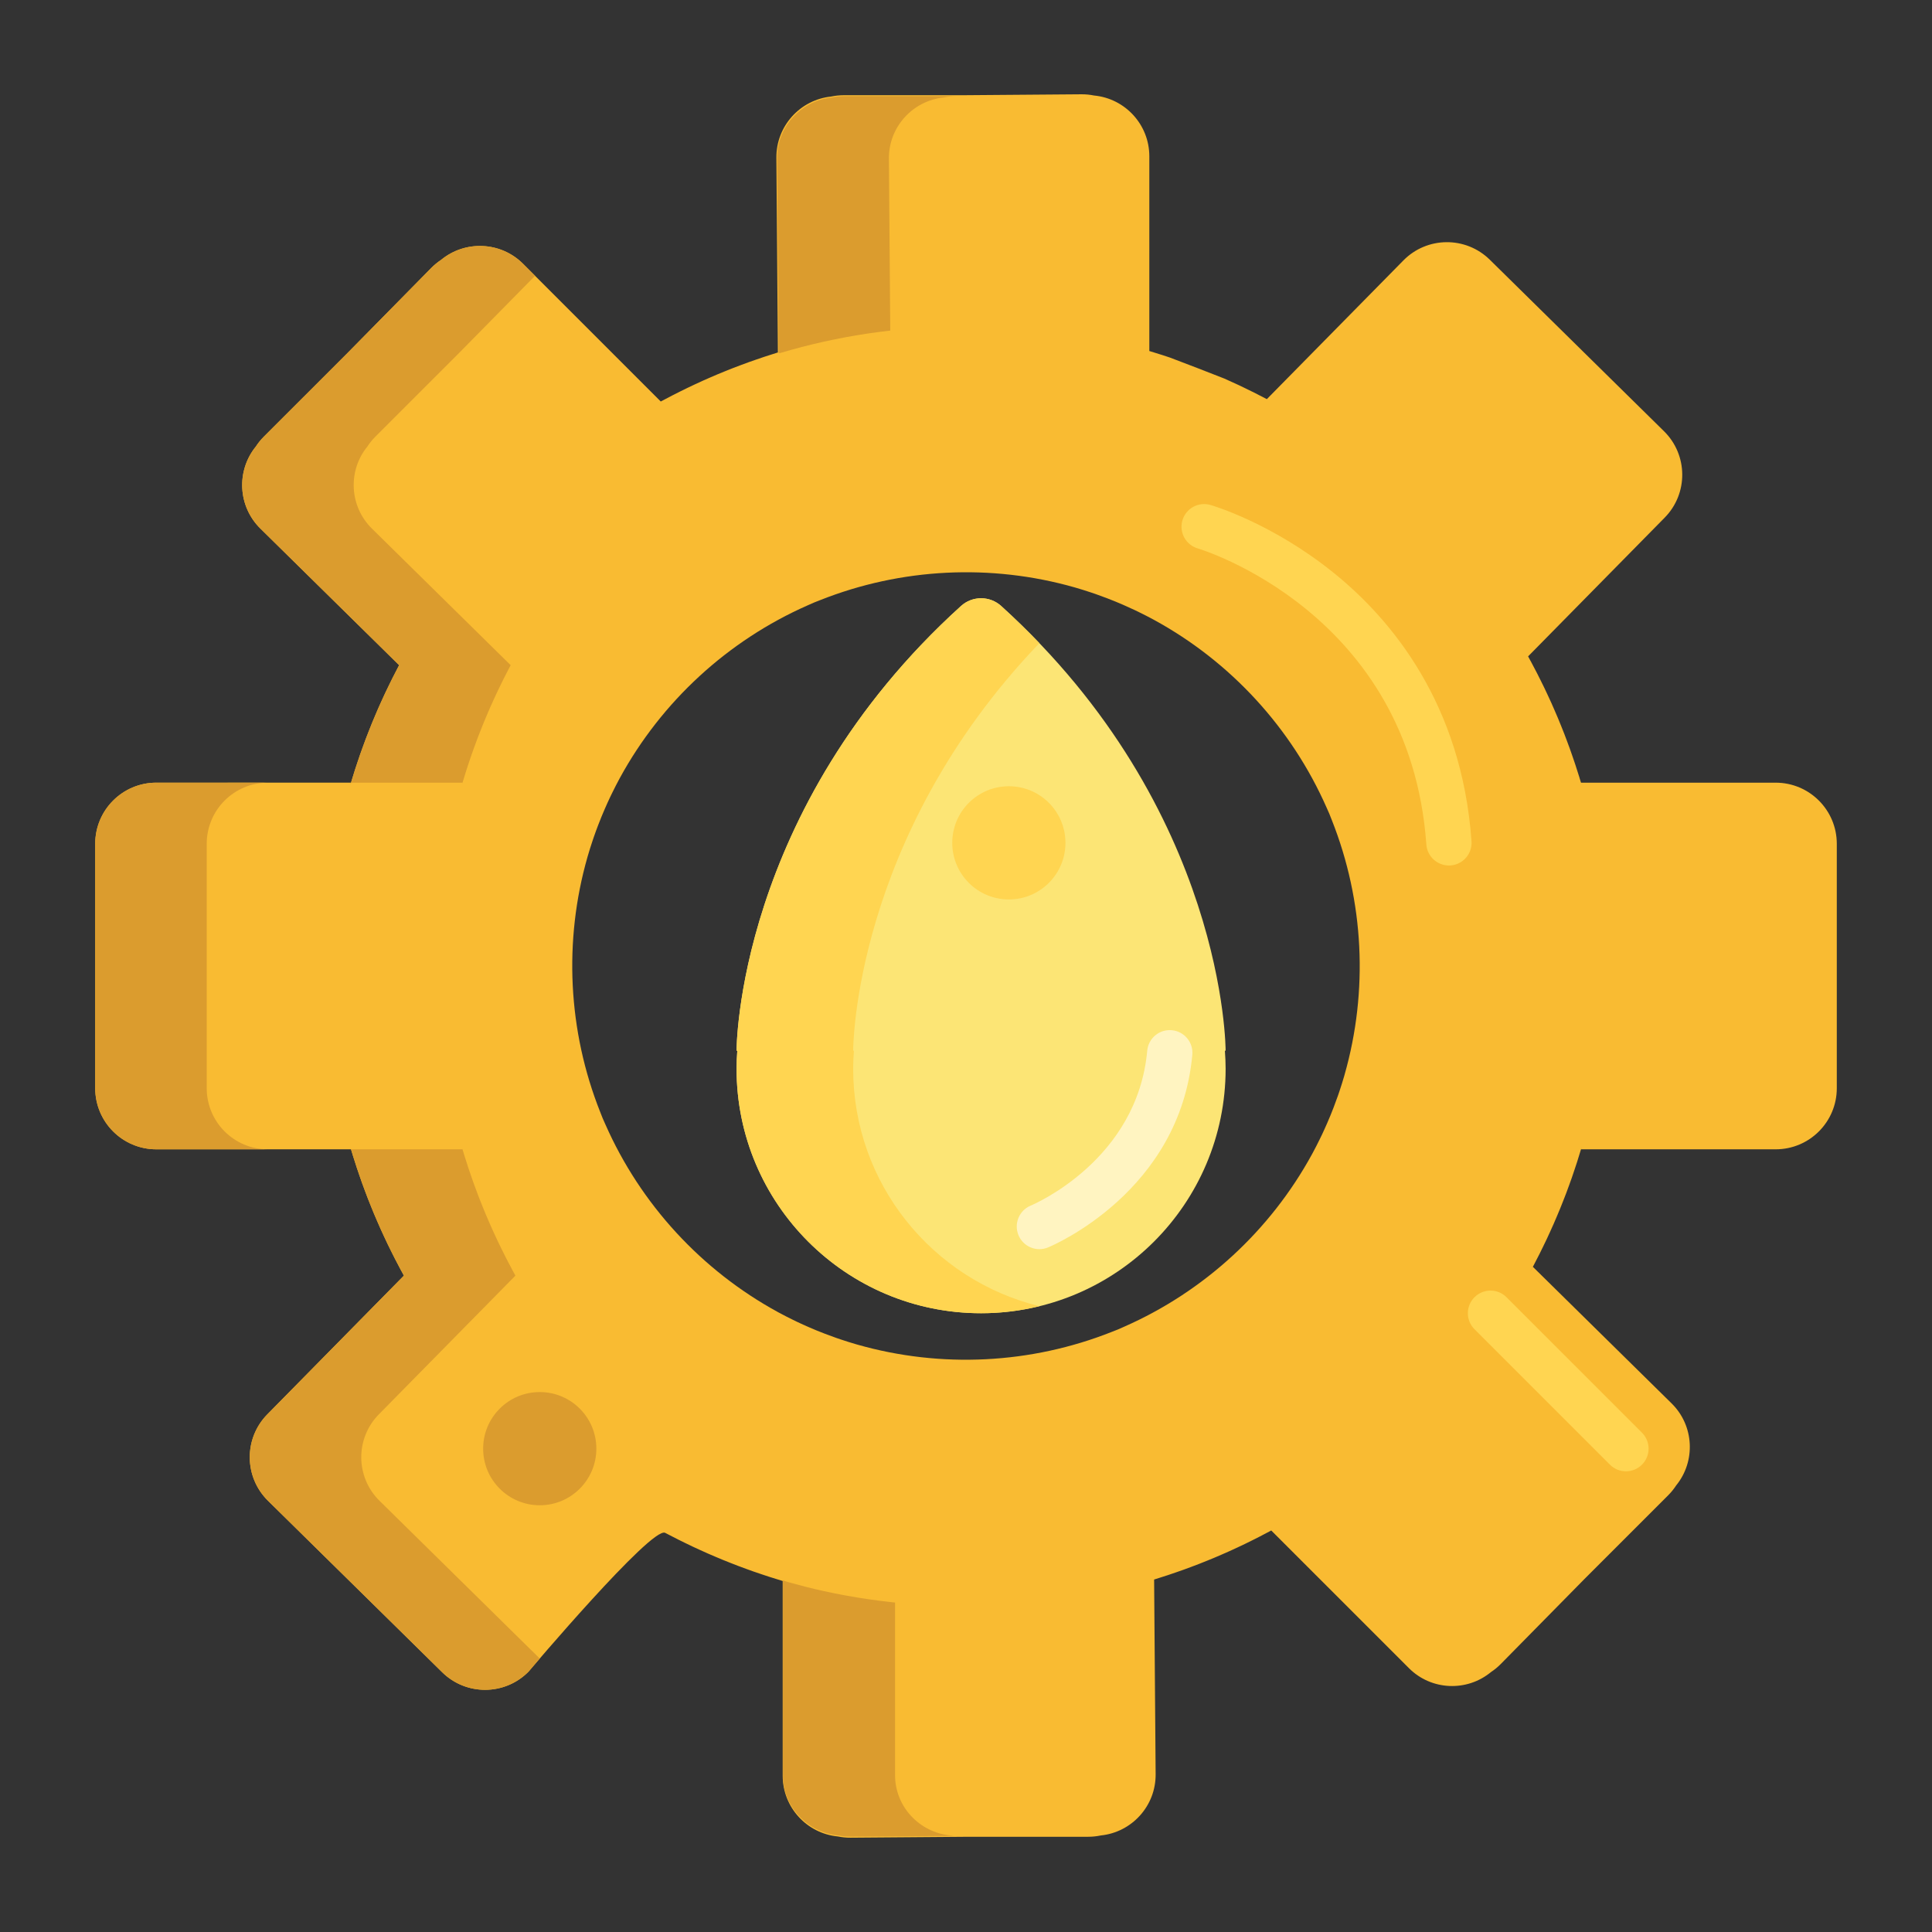 <?xml version="1.0" encoding="utf-8"?>
<!-- Generator: Adobe Illustrator 22.1.0, SVG Export Plug-In . SVG Version: 6.00 Build 0)  -->
<svg xmlns="http://www.w3.org/2000/svg" xmlns:xlink="http://www.w3.org/1999/xlink" version="1.1" id="Layer_1" x="0px" y="0px" viewBox="0 0 512 512" style="enable-background:new 0 0 512 512;" xml:space="preserve" width="512" height="512">
<rect x="0" y="0" width="512" height="512" fill="#333333" stroke="none"/>
<style type="text/css">
	.st0{fill:#BF6C0D;}
	.st1{fill:#A56021;}
	.st2{fill:#8C4C17;}
	.st3{fill:#FFA730;}
	.st4{fill:#E58D23;}
	.st5{fill:#FFC34C;}
	.st6{fill:#FFDF74;}
	.st7{fill:#FFB74B;}
	.st8{fill:#FFD551;}
	.st9{fill:#F9BB32;}
	.st10{fill:#DB9C2E;}
	.st11{fill:#FCE575;}
	.st12{fill:#FFF4C1;}
	.st13{fill:#EACF32;}
	.st14{fill:#CCC033;}
	.st15{fill:#99AF17;}
	.st16{fill:#FF624B;}
	.st17{fill:#FF4B34;}
</style>
<g>
	<g>
		<path class="st9" d="M470.574,207.417h-51.59c2.829,9.505,0,0,0,0c-0.127-0.426-0.266-0.846-0.396-1.27h0.012    c-0.144-0.472-0.303-0.941-0.451-1.411c-0.224-0.711-0.448-1.423-0.681-2.13c-0.238-0.722-0.488-1.441-0.736-2.16    c-0.224-0.65-0.446-1.301-0.679-1.947c-0.263-0.735-0.538-1.464-0.812-2.196c-0.239-0.638-0.476-1.277-0.722-1.911    c-0.274-0.705-0.559-1.407-0.843-2.11c-0.266-0.659-0.531-1.318-0.805-1.973c-0.278-0.665-0.568-1.326-0.855-1.988    c-0.297-0.684-0.592-1.369-0.897-2.048c-0.286-0.635-0.582-1.267-0.876-1.899c-0.322-0.692-0.643-1.386-0.974-2.073    c-0.304-0.632-0.619-1.261-0.931-1.889c-0.333-0.67-0.664-1.339-1.005-2.004c-0.348-0.678-0.707-1.352-1.064-2.026    c-0.225-0.424-0.441-0.853-0.669-1.274l-0.008,0.008c-0.211-0.39-0.412-0.784-0.627-1.173c-1.929-3.497-1.928-3.497,0,0    l36.193-36.762c6.275-6.374,6.195-16.627-0.179-22.902l-46.16-45.445c-6.374-6.275-16.626-6.195-22.901,0.178l-36.193,36.763    c3.528,1.873,3.528,1.874,0,0c-0.409-0.217-2.658-1.376-3.376-1.738c-0.568-0.286-3.197-1.568-3.947-1.921    c-0.583-0.275-3.218-1.476-3.955-1.8c-0.632-0.278-13.642-5.305-14.425-5.567c-0.604-0.202-1.208-0.406-1.816-0.601    c-0.763-0.246-1.529-0.481-2.296-0.716c-0.443-0.136-1.815-0.559-1.327-0.414V41.427c0-8.423-6.431-15.338-14.649-16.116    c-1.081-0.219-2.2-0.333-3.347-0.324l-31.496,0.246h-31.479c-1.147,0-2.265,0.123-3.344,0.35    c-8.212,0.843-14.588,7.807-14.522,16.23l0.402,51.588c-0.445,0.136-0.886,0.287-1.33,0.426c-0.755,0.238-1.511,0.475-2.261,0.723    c-0.697,0.23-1.391,0.471-2.085,0.711c-0.684,0.236-1.368,0.47-2.047,0.715c-0.715,0.256-1.428,0.524-2.14,0.791    c-0.664,0.249-1.329,0.497-1.99,0.754c-0.703,0.274-1.403,0.558-2.103,0.84c-0.667,0.27-1.335,0.54-1.998,0.819    c-0.679,0.285-1.356,0.579-2.032,0.874c-0.678,0.294-1.355,0.59-2.028,0.893c-0.661,0.298-1.319,0.605-1.977,0.911    c-0.675,0.315-1.35,0.631-2.021,0.955c-0.662,0.319-1.32,0.647-1.979,0.975c-0.648,0.324-1.294,0.647-1.937,0.979    c-0.693,0.357-1.383,0.721-2.072,1.088c-0.345,0.184-0.696,0.36-1.04,0.546l-36.48-36.479c-5.955-5.955-15.391-6.298-21.753-1.039    c-0.92,0.611-1.792,1.321-2.597,2.139L92.19,93.455l-22.27,22.269c-0.811,0.811-1.515,1.689-2.118,2.613    c-5.21,6.402-4.793,15.836,1.208,21.745l36.763,36.193c0.04-0.076,0.075-0.141,0.113-0.214c-0.071,0.134-0.113,0.214-0.113,0.214    c-0.232,0.438-0.451,0.881-0.68,1.32c-0.358,0.69-0.717,1.378-1.067,2.073c-0.298,0.592-0.587,1.188-0.877,1.783    c-0.358,0.732-0.715,1.464-1.062,2.202c-0.281,0.597-0.553,1.198-0.826,1.797c-0.334,0.732-0.668,1.464-0.992,2.202    c-0.279,0.636-0.548,1.274-0.819,1.912c-0.299,0.704-0.599,1.408-0.889,2.117c-0.282,0.689-0.552,1.382-0.824,2.075    c-0.261,0.665-0.526,1.329-0.779,1.998c-0.281,0.742-0.55,1.488-0.82,2.234c-0.229,0.632-0.462,1.263-0.684,1.899    c-0.268,0.768-0.523,1.539-0.779,2.309c-0.21,0.632-0.424,1.261-0.628,1.895c-0.235,0.735-0.456,1.472-0.681,2.209    c-0.17,0.558-0.351,1.111-0.515,1.671c0.054-0.185,0.1-0.372,0.154-0.556H41.426c-8.944,0-16.194,7.251-16.194,16.194v64.777    c0,8.944,7.25,16.194,16.194,16.194h51.589c-0.025-0.083-0.046-0.153-0.069-0.232c0.044,0.146,0.069,0.232,0.069,0.232    c0.127,0.426,0.266,0.846,0.396,1.27H93.4c0.144,0.471,0.302,0.938,0.45,1.407c0.225,0.713,0.449,1.426,0.683,2.135    c0.238,0.721,0.487,1.439,0.735,2.157c0.225,0.65,0.447,1.302,0.68,1.95c0.263,0.733,0.537,1.462,0.811,2.192    c0.239,0.64,0.477,1.28,0.724,1.916c0.274,0.704,0.558,1.405,0.842,2.106c0.267,0.66,0.531,1.322,0.806,1.977    c0.277,0.662,0.565,1.32,0.85,1.979c0.298,0.687,0.595,1.375,0.902,2.058c0.285,0.633,0.58,1.264,0.874,1.895    c0.322,0.694,0.643,1.387,0.974,2.075c0.304,0.632,0.619,1.261,0.931,1.889c0.333,0.67,0.664,1.34,1.005,2.004    c0.347,0.677,0.705,1.349,1.062,2.021c0.226,0.425,0.443,0.856,0.672,1.278l0.008-0.008c0.211,0.39,0.412,0.784,0.627,1.173    c1.929,3.497,1.928,3.497,0,0l-36.193,36.762c-6.275,6.374-6.195,16.627,0.179,22.902l46.16,45.445    c6.374,6.275,16.626,6.195,22.901-0.178c0,0,32.666-38.637,36.193-36.763c0.41,0.218,0.825,0.423,1.237,0.636    c0.71,0.371,1.421,0.74,2.137,1.1c0.571,0.287,1.145,0.567,1.719,0.847c0.74,0.362,1.48,0.722,2.225,1.074    c0.589,0.277,1.18,0.546,1.771,0.816c0.727,0.332,1.454,0.664,2.187,0.986c0.634,0.279,1.271,0.549,1.907,0.82    c0.69,0.293,1.38,0.586,2.075,0.87c0.692,0.284,1.388,0.558,2.083,0.833c0.645,0.254,1.289,0.508,1.938,0.755    c0.752,0.286,1.506,0.562,2.261,0.837c0.604,0.219,1.207,0.44,1.814,0.653c0.784,0.275,1.57,0.54,2.358,0.803    c0.601,0.201,1.201,0.403,1.804,0.598c0.766,0.246,1.535,0.483,2.304,0.718c0.442,0.135,0.879,0.28,1.322,0.412    c0.488,0.145,0.91,0.271,1.273,0.379l0,0c-0.363-0.108-0.786-0.234-1.273-0.379v51.589c0,8.423,6.431,15.338,14.649,16.116    c1.081,0.219,2.2,0.333,3.347,0.324l31.496-0.246h31.479c1.147,0,2.265-0.123,3.344-0.35c8.212-0.843,14.589-7.808,14.522-16.23    l-0.402-51.588c0.445-0.136,0.886-0.287,1.33-0.426c0.755-0.238,1.511-0.475,2.262-0.724c0.696-0.229,1.389-0.47,2.082-0.709    c0.685-0.236,1.37-0.471,2.051-0.716c0.714-0.256,1.424-0.523,2.135-0.789c0.667-0.25,1.333-0.499,1.996-0.757    c0.699-0.272,1.395-0.554,2.091-0.835c0.674-0.273,1.347-0.545,2.016-0.826c0.671-0.282,1.339-0.572,2.008-0.863    c0.687-0.299,1.373-0.598,2.054-0.905c0.653-0.294,1.302-0.596,1.952-0.9c0.684-0.318,1.367-0.638,2.046-0.966    c0.653-0.315,1.304-0.639,1.954-0.962c0.656-0.328,1.31-0.656,1.962-0.991c0.687-0.354,1.37-0.715,2.053-1.078    c0.349-0.186,0.702-0.363,1.049-0.552l36.48,36.479c5.955,5.955,15.391,6.298,21.753,1.038c0.92-0.61,1.791-1.32,2.596-2.138    l22.084-22.431l22.273-22.272c0.811-0.811,1.515-1.689,2.118-2.614c5.21-6.402,4.793-15.836-1.208-21.744l-36.763-36.193    c-0.222,0.417-0.423,0.796-0.623,1.173l-0.004-0.004c0.211-0.39,0.411-0.786,0.619-1.178l0.009,0.008    c0.232-0.438,0.451-0.881,0.68-1.32c0.358-0.69,0.717-1.378,1.067-2.073c0.298-0.592,0.587-1.188,0.877-1.783    c0.358-0.732,0.715-1.464,1.062-2.202c0.281-0.597,0.553-1.198,0.826-1.797c0.334-0.733,0.669-1.464,0.993-2.203    c0.278-0.633,0.545-1.268,0.815-1.903c0.301-0.708,0.603-1.417,0.894-2.131c0.28-0.684,0.548-1.372,0.819-2.059    c0.263-0.669,0.528-1.337,0.783-2.01c0.28-0.741,0.548-1.484,0.818-2.228c0.23-0.634,0.463-1.267,0.686-1.905    c0.268-0.766,0.522-1.536,0.778-2.305c0.21-0.632,0.425-1.262,0.629-1.898c0.235-0.735,0.456-1.472,0.681-2.209    c0.17-0.558,0.351-1.111,0.515-1.671c-0.054,0.185-0.1,0.372-0.154,0.556h51.579c8.944,0,16.194-7.251,16.194-16.194v-64.777    C486.768,214.668,479.517,207.417,470.574,207.417z M356.246,285.105c-0.391,1.357-0.821,2.705-1.268,4.048    c-0.135,0.4-0.268,0.802-0.407,1.2c-0.36,1.037-0.745,2.066-1.138,3.094c-0.274,0.71-0.549,1.42-0.838,2.122    c-0.287,0.704-0.589,1.403-0.892,2.101c-0.44,1.007-0.888,2.011-1.359,3.001c-0.181,0.383-0.369,0.765-0.555,1.147    c-0.622,1.268-1.261,2.527-1.932,3.766c-0.055,0.101-0.111,0.202-0.166,0.304c-11.037,20.205-28.567,36.361-49.755,45.694    c-0.538,0.235-1.069,0.487-1.609,0.713c-0.538,0.226-1.089,0.427-1.632,0.644c-21.518,8.554-45.334,9.71-67.478,3.399    c-0.107-0.031-0.215-0.061-0.323-0.092c-1.356-0.392-2.704-0.821-4.047-1.268c-0.402-0.135-0.804-0.269-1.203-0.408    c-1.036-0.359-2.065-0.744-3.092-1.137c-0.711-0.274-1.422-0.55-2.126-0.84c-0.702-0.287-1.4-0.588-2.097-0.891    c-1.008-0.44-2.011-0.888-3.002-1.359c-0.384-0.181-0.765-0.369-1.147-0.555c-1.269-0.623-2.528-1.261-3.768-1.933    c-0.101-0.054-0.2-0.11-0.301-0.165c-20.207-11.038-36.366-28.571-45.698-49.762c-0.234-0.535-0.485-1.064-0.709-1.601    c-0.227-0.54-0.429-1.093-0.647-1.638c-8.552-21.517-9.708-45.33-3.397-67.473c0.031-0.107,0.061-0.215,0.092-0.323    c0.391-1.356,0.821-2.704,1.268-4.047c0.135-0.402,0.268-0.803,0.408-1.203c0.359-1.037,0.744-2.065,1.137-3.092    c0.274-0.711,0.55-1.422,0.84-2.126c0.287-0.702,0.587-1.4,0.89-2.096c0.441-1.009,0.889-2.013,1.361-3.005    c0.181-0.382,0.368-0.763,0.553-1.144c0.623-1.269,1.261-2.529,1.933-3.769c0.054-0.101,0.11-0.201,0.165-0.301    c11.038-20.207,28.57-36.366,49.762-45.699c0.535-0.233,1.064-0.485,1.602-0.709c0.541-0.227,1.094-0.429,1.639-0.647    c21.515-8.551,45.326-9.707,67.467-3.397c0.11,0.032,0.221,0.062,0.33,0.094c1.354,0.391,2.699,0.819,4.039,1.265    c0.404,0.136,0.808,0.27,1.21,0.41c1.035,0.359,2.064,0.744,3.089,1.136c0.71,0.274,1.42,0.55,2.122,0.839    c0.704,0.287,1.403,0.589,2.102,0.891c1.008,0.441,2.012,0.889,3.003,1.36c0.382,0.18,0.761,0.367,1.141,0.552    c1.271,0.623,2.533,1.263,3.774,1.936c0.099,0.053,0.197,0.107,0.295,0.161c20.207,11.038,36.366,28.569,45.699,49.759    c0.235,0.537,0.487,1.068,0.712,1.608c0.226,0.538,0.427,1.089,0.645,1.631c8.553,21.519,9.71,45.333,3.398,67.478    C356.307,284.89,356.277,284.998,356.246,285.105z"/>
	</g>
	<g>
		<path class="st8" d="M383.975,229.363c-3.12,0-5.753-2.414-5.979-5.574c-4.383-61.549-59.988-78.278-60.549-78.44    c-3.184-0.918-5.021-4.243-4.103-7.427s4.241-5.021,7.427-4.103c0.662,0.191,16.391,4.824,32.773,18.075    c15.182,12.28,33.825,34.574,36.422,71.043c0.235,3.306-2.253,6.176-5.559,6.411C384.263,229.358,384.118,229.363,383.975,229.363    z"/>
	</g>
	<g>
		<path class="st10" d="M136.587,338.059C138.516,341.556,138.516,341.556,136.587,338.059L136.587,338.059z"/>
	</g>
	<g>
		<path class="st10" d="M100.573,397.723c-6.374-6.275-6.454-16.528-0.179-22.902l36.193-36.762    c-0.214-0.39-0.416-0.783-0.627-1.173l-0.008,0.008c-0.229-0.423-0.446-0.854-0.672-1.279c-0.357-0.673-0.714-1.345-1.061-2.021    c-0.341-0.664-0.673-1.335-1.005-2.005c-0.312-0.629-0.627-1.258-0.931-1.889c-0.331-0.689-0.652-1.382-0.975-2.076    c-0.293-0.631-0.588-1.261-0.873-1.895c-0.307-0.683-0.604-1.371-0.902-2.058c-0.286-0.659-0.573-1.317-0.851-1.979    c-0.275-0.656-0.539-1.317-0.806-1.977c-0.283-0.701-0.568-1.402-0.842-2.106c-0.247-0.636-0.485-1.276-0.724-1.916    c-0.273-0.73-0.548-1.459-0.811-2.192c-0.233-0.647-0.455-1.299-0.68-1.949c-0.248-0.719-0.497-1.437-0.734-2.158    c-0.234-0.709-0.458-1.422-0.683-2.135c-0.148-0.469-0.306-0.936-0.451-1.407h0.012c-0.13-0.424-0.27-0.844-0.396-1.27H93.016    c0.127,0.425,0.266,0.846,0.396,1.27H93.4c0.144,0.471,0.302,0.938,0.451,1.407c0.225,0.713,0.448,1.426,0.683,2.135    c0.238,0.721,0.487,1.439,0.734,2.158c0.225,0.65,0.447,1.302,0.68,1.949c0.263,0.733,0.537,1.462,0.811,2.192    c0.239,0.64,0.476,1.28,0.724,1.916c0.274,0.704,0.558,1.405,0.842,2.106c0.267,0.66,0.531,1.322,0.806,1.977    c0.277,0.662,0.564,1.32,0.851,1.979c0.298,0.687,0.595,1.375,0.902,2.058c0.285,0.634,0.58,1.264,0.873,1.895    c0.322,0.694,0.644,1.387,0.975,2.076c0.304,0.631,0.619,1.261,0.931,1.889c0.333,0.67,0.664,1.34,1.005,2.005    c0.347,0.676,0.705,1.348,1.061,2.021c0.226,0.425,0.443,0.856,0.672,1.279l0.008-0.008c0.211,0.39,0.412,0.784,0.627,1.173    c1.929,3.497,1.928,3.497,0,0l-36.193,36.762c-6.275,6.374-6.195,16.627,0.179,22.902l46.16,45.446    c6.374,6.275,16.626,6.195,22.901-0.179c0,0,1.119-1.323,2.957-3.459L100.573,397.723z"/>
	</g>
	<g>
		<path class="st10" d="M105.773,176.276c0.04-0.076,0.075-0.141,0.113-0.214C105.815,176.196,105.773,176.276,105.773,176.276    c-0.233,0.438-0.451,0.881-0.68,1.32c-0.358,0.69-0.717,1.378-1.067,2.073c-0.298,0.592-0.587,1.188-0.877,1.784    c-0.358,0.732-0.715,1.464-1.062,2.202c-0.281,0.597-0.553,1.198-0.827,1.797c-0.334,0.732-0.668,1.464-0.992,2.202    c-0.279,0.635-0.548,1.274-0.819,1.912c-0.299,0.705-0.599,1.408-0.889,2.117c-0.281,0.689-0.552,1.382-0.824,2.075    c-0.261,0.665-0.526,1.329-0.779,1.998c-0.281,0.742-0.55,1.489-0.82,2.234c-0.229,0.632-0.462,1.263-0.684,1.898    c-0.268,0.768-0.523,1.539-0.78,2.309c-0.21,0.632-0.424,1.261-0.627,1.896c-0.235,0.735-0.457,1.472-0.681,2.209    c-0.114,0.372-0.229,0.743-0.344,1.115h29.535c-0.055,0.184-0.1,0.372-0.154,0.556c0.165-0.56,0.345-1.113,0.515-1.671    c0.224-0.737,0.446-1.474,0.681-2.209c0.203-0.634,0.418-1.263,0.627-1.896c0.257-0.77,0.511-1.541,0.78-2.309    c0.222-0.635,0.455-1.266,0.684-1.898c0.27-0.745,0.539-1.491,0.82-2.234c0.253-0.669,0.517-1.333,0.779-1.998    c0.272-0.693,0.543-1.386,0.824-2.075c0.289-0.709,0.59-1.412,0.889-2.117c0.271-0.638,0.54-1.277,0.819-1.912    c0.324-0.738,0.659-1.47,0.992-2.202c0.274-0.599,0.546-1.201,0.827-1.797c0.347-0.738,0.704-1.47,1.062-2.202    c0.29-0.596,0.58-1.191,0.877-1.784c0.35-0.696,0.708-1.384,1.067-2.073c0.229-0.439,0.447-0.882,0.68-1.32l-36.763-36.194    c-6.001-5.909-6.418-15.342-1.208-21.745c0.603-0.924,1.307-1.802,2.118-2.613l22.27-22.269l20.052-20.367l-3.167-3.167    c-5.956-5.956-15.391-6.298-21.753-1.039c-0.919,0.611-1.792,1.321-2.597,2.139L92.19,93.455l-22.27,22.269    c-0.811,0.811-1.515,1.689-2.118,2.613c-5.21,6.403-4.793,15.836,1.208,21.745L105.773,176.276z"/>
	</g>
	<g>
		<path class="st10" d="M135.325,176.276c0,0,0.042-0.08,0.113-0.214C135.4,176.134,135.366,176.2,135.325,176.276z"/>
	</g>
	<g>
		<path class="st10" d="M54.785,288.388v-64.777c0-8.944,7.25-16.194,16.194-16.194H41.426c-8.944,0-16.194,7.251-16.194,16.194    v64.777c0,8.944,7.25,16.194,16.194,16.194h29.553C62.035,304.583,54.785,297.332,54.785,288.388z"/>
	</g>
	<g>
		<path class="st10" d="M122.568,304.583c0,0-0.025-0.086-0.069-0.231C122.523,304.43,122.544,304.5,122.568,304.583z"/>
	</g>
	<g>
		<path class="st11" d="M324.802,278.443c0,0,0.177-63.789-59.477-117.847c-3.023-2.74-7.627-2.74-10.65,0    c-59.653,54.058-59.477,117.847-59.477,117.847l0.193,0.014c-0.114,1.573-0.193,3.156-0.193,4.758    c0,35.789,29.013,64.802,64.802,64.802c35.789,0,64.802-29.013,64.802-64.802c0-1.602-0.078-3.185-0.193-4.758L324.802,278.443z"/>
	</g>
	<g>
		<path class="st8" d="M226.095,283.216c0-1.602,0.078-3.186,0.193-4.759l-0.193-0.014c0,0-0.151-56.345,49.353-108.001    c-3.168-3.306-6.535-6.594-10.124-9.845c-3.023-2.74-7.627-2.74-10.65,0c-59.653,54.058-59.477,117.846-59.477,117.846    l0.193,0.014c-0.114,1.573-0.193,3.156-0.193,4.759c0,35.789,29.013,64.802,64.802,64.802c5.326,0,10.496-0.657,15.449-1.868    C247.121,339.219,226.095,313.679,226.095,283.216z"/>
	</g>
	<g>
		<circle class="st8" cx="267.357" cy="223.363" r="15"/>
	</g>
	<g>
		<circle class="st10" cx="143.039" cy="383.91" r="15"/>
	</g>
	<g>
		<path class="st8" d="M430.893,389.91c-1.536,0-3.071-0.586-4.243-1.757l-35.893-35.892c-2.343-2.343-2.343-6.142,0-8.485    c2.343-2.343,6.142-2.343,8.485,0l35.893,35.892c2.343,2.343,2.343,6.142,0,8.485C433.964,389.324,432.428,389.91,430.893,389.91z    "/>
	</g>
	<g>
		<path class="st12" d="M275.451,331.04c-2.355,0-4.59-1.396-5.546-3.708c-1.265-3.058,0.184-6.561,3.237-7.833    c1.18-0.497,28.261-12.215,30.884-41.051c0.3-3.3,3.214-5.732,6.519-5.432c3.3,0.3,5.732,3.219,5.432,6.519    c-3.291,36.188-36.808,50.458-38.233,51.047C276.992,330.893,276.215,331.04,275.451,331.04z"/>
	</g>
	<g>
		<path class="st10" d="M136.715,337.972C138.641,341.465,138.641,341.465,136.715,337.972L136.715,337.972z"/>
	</g>
	<g>
		<path class="st10" d="M135.454,176.361c0,0,0.042-0.08,0.113-0.214C135.529,176.22,135.494,176.285,135.454,176.361z"/>
	</g>
	<g>
		<path class="st10" d="M122.71,304.531c0,0-0.025-0.086-0.069-0.231C122.665,304.378,122.686,304.449,122.71,304.531z"/>
	</g>
	<g>
		<path class="st10" d="M206.695,93.574c0.004-0.001,0.008-0.003,0.013-0.004c3.795-1.135,7.645-2.138,11.546-3.007    c0.053-0.012,0.106-0.023,0.159-0.035c3.845-0.852,7.739-1.573,11.677-2.158c0.153-0.022,0.307-0.042,0.46-0.065    c1.723-0.25,3.456-0.472,5.195-0.67c0.06-0.007,0.121-0.014,0.181-0.021l-0.357-45.574c-0.066-8.414,6.328-15.371,14.562-16.213    c1.082-0.227,2.203-0.349,3.353-0.349H223.85c-1.15,0-2.271,0.122-3.353,0.349c-8.234,0.842-14.628,7.799-14.562,16.213    l0.404,51.533H206.695z"/>
	</g>
	<g>
		<path class="st10" d="M251.935,486.419c-8.267-0.772-14.736-7.63-14.736-15.983v-45.753c-0.202-0.021-0.407-0.033-0.61-0.055    c-0.3-0.032-0.598-0.068-0.896-0.103c-1.745-0.196-3.483-0.415-5.212-0.664c-0.154-0.022-0.308-0.042-0.462-0.064    c-3.95-0.58-7.857-1.295-11.714-2.143c-0.053-0.011-0.106-0.023-0.16-0.034c-3.127-0.69-6.211-1.487-9.271-2.346l-1.404-0.463    v0.463v0.989v50.173c0,8.353,6.469,15.211,14.737,15.983c1.088,0.216,2.213,0.33,3.367,0.321l27.122-0.209    C252.442,486.493,252.184,486.469,251.935,486.419z"/>
	</g>
</g>
</svg>
